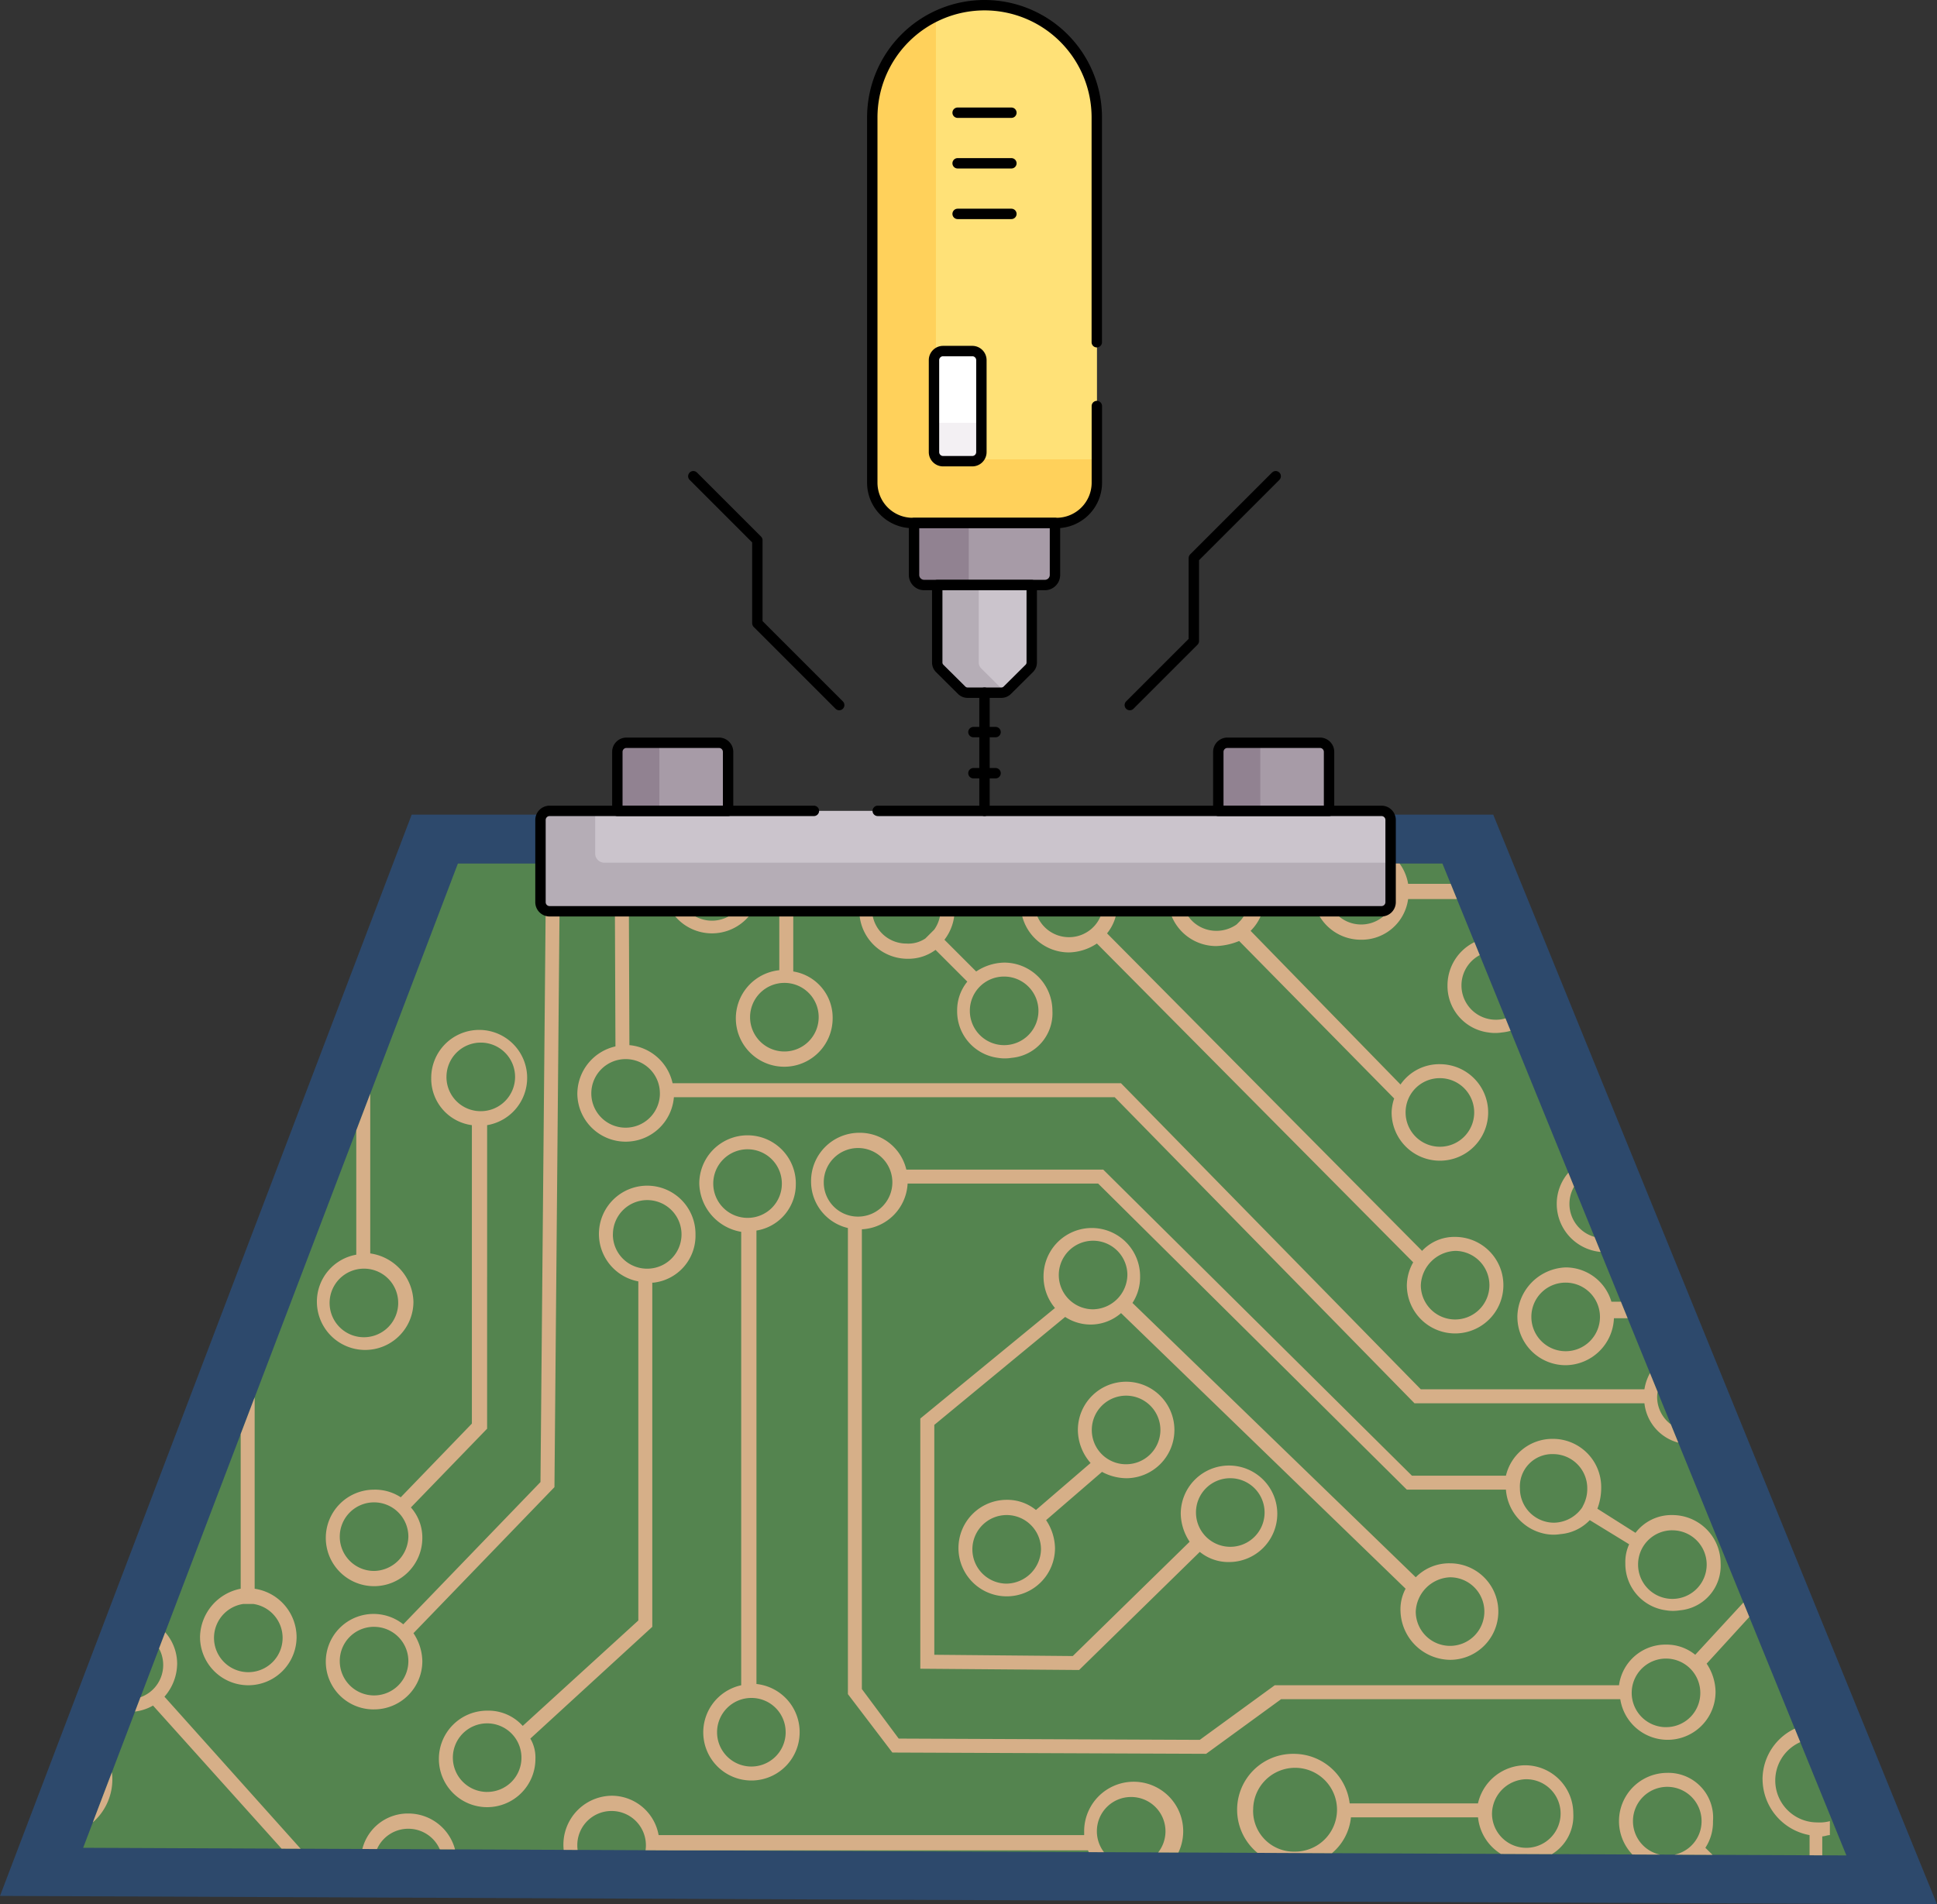 <svg xmlns="http://www.w3.org/2000/svg" xmlns:xlink="http://www.w3.org/1999/xlink" width="186.359" height="183.256" viewBox="0 0 186.359 183.256">
  <rect x="0" y="0" width="186.359" height="183.256" fill="#333333" stroke="none"/>
  <defs>
    <clipPath id="clip-path">
      <path id="Trazado_984752" data-name="Trazado 984752" d="M349.341,172.854,179.7,172.12,215.755,77.4h94.72Z" transform="translate(-179.7 -77.4)"/>
    </clipPath>
  </defs>
  <g id="Grupo_1124284" data-name="Grupo 1124284" transform="translate(4836 7933.432)">
    <path id="Trazado_984809" data-name="Trazado 984809" d="M366.059,182.261,179.7,181.455,219.308,77.4H323.363Z" transform="translate(-5015.7 -7932.437)" fill="#2d496c"/>
    <g id="Grupo_1124263" data-name="Grupo 1124263" transform="translate(-4828 -7850.333)">
      <g id="Grupo_1124259" data-name="Grupo 1124259">
        <path id="Trazado_984750" data-name="Trazado 984750" d="M349.341,172.854,179.7,172.12,215.755,77.4h94.72Z" transform="translate(-179.7 -77.4)" fill="#54844f"/>
      </g>
      <g id="Grupo_1124261" data-name="Grupo 1124261">
        <g id="Grupo_1124260" data-name="Grupo 1124260" clip-path="url(#clip-path)">
          <path id="Trazado_984751" data-name="Trazado 984751" d="M311.964,129.443a4.644,4.644,0,0,0,0-9.289,4.237,4.237,0,0,0-3.178,1.344l-30.31-30.555a4.358,4.358,0,0,0,.978-2.811,4.644,4.644,0,1,0-4.644,4.644,5.014,5.014,0,0,0,2.689-.856L307.931,122.6a4.574,4.574,0,0,0-.611,2.2A4.642,4.642,0,0,0,311.964,129.443Zm0-7.944a3.3,3.3,0,1,1-3.3,3.3A3.452,3.452,0,0,1,311.964,121.5ZM274.809,91.31a3.3,3.3,0,1,1,3.3-3.3A3.286,3.286,0,0,1,274.809,91.31Zm14.177-8.433a4.644,4.644,0,0,0,0,9.289,6.432,6.432,0,0,0,2.2-.489L306.1,106.832a4.393,4.393,0,0,0-.245,1.344,4.644,4.644,0,1,0,4.644-4.644,4.526,4.526,0,0,0-3.789,1.956L292.287,90.7a4.513,4.513,0,0,0,1.344-3.3A4.618,4.618,0,0,0,288.987,82.877Zm2.322,6.844h0l-.367.367a3.382,3.382,0,0,1-1.956.611,3.3,3.3,0,1,1,3.3-3.3A4.078,4.078,0,0,1,291.309,89.721ZM310.5,104.877a3.3,3.3,0,1,1-3.3,3.3A3.286,3.286,0,0,1,310.5,104.877Zm-19.433,91.787,16.622.244a6.714,6.714,0,0,0,.856,1.1,4.667,4.667,0,1,0,0-6.6,4.288,4.288,0,0,0-1.222,4.033l-15.889-.244a4.949,4.949,0,0,0-1.344-3.3,4.667,4.667,0,1,0,0,6.6A8.732,8.732,0,0,0,291.064,196.664Zm18.333-4.4a3.284,3.284,0,1,1,0,4.644A3.4,3.4,0,0,1,309.4,192.264ZM289.842,195.2v.489a3.625,3.625,0,0,1-.856,1.833,3.284,3.284,0,1,1,0-4.644,3.654,3.654,0,0,1,.856,2.322ZM260.51,69.922h22.366A4.636,4.636,0,1,0,287.4,64.3a4.648,4.648,0,0,0-4.644,4.155H260.387a4.7,4.7,0,0,0-4.522-3.667,4.644,4.644,0,0,0,0,9.289A4.464,4.464,0,0,0,260.51,69.922ZM287.4,65.766a3.3,3.3,0,1,1-3.3,3.3A3.286,3.286,0,0,1,287.4,65.766Zm-31.533,7.089a3.3,3.3,0,1,1,3.3-3.3A3.286,3.286,0,0,1,255.865,72.855Zm-7.333,42.166a4.644,4.644,0,0,0-9.289,0,4.837,4.837,0,0,0,4.033,4.644V163.3a4.636,4.636,0,1,0,5.622,4.522,4.648,4.648,0,0,0-4.155-4.644V119.543A4.5,4.5,0,0,0,248.532,115.021Zm-.978,52.8a3.3,3.3,0,1,1-3.3-3.3A3.286,3.286,0,0,1,247.554,167.82Zm-3.667-49.5a3.3,3.3,0,1,1,3.3-3.3A3.286,3.286,0,0,1,243.888,118.321ZM230.81,183.342a4.835,4.835,0,0,0,4.644-4.155h41.188a4.765,4.765,0,1,0-.367-1.956v.489H235.332a4.588,4.588,0,0,0-4.522-3.789,4.706,4.706,0,0,0,0,9.411Zm49.988-9.289a3.3,3.3,0,1,1-3.3,3.3A3.286,3.286,0,0,1,280.8,174.053ZM230.81,175.4a3.3,3.3,0,1,1-3.3,3.3A3.286,3.286,0,0,1,230.81,175.4Zm27.011,16.866a4.658,4.658,0,0,0,4.644-4.278h58.91a4.545,4.545,0,0,0,4.644,4.033,4.645,4.645,0,1,0-4.522-5.378H262.465a4.7,4.7,0,0,0-4.522-3.667,4.642,4.642,0,0,0-4.644,4.644A4.465,4.465,0,0,0,257.821,192.264ZM325.9,184.2a3.3,3.3,0,1,1-3.3,3.3A3.452,3.452,0,0,1,325.9,184.2Zm-68.076.244a3.3,3.3,0,1,1-3.3,3.3A3.452,3.452,0,0,1,257.821,184.442Zm-22.977-59.888a4.545,4.545,0,0,0,4.033-4.644,4.645,4.645,0,1,0-5.5,4.522v32.633l-11.122,10.144a4.438,4.438,0,0,0-3.422-1.467,4.644,4.644,0,1,0,4.644,4.644,3.586,3.586,0,0,0-.489-1.956l11.733-10.755V124.554Zm-16.011,49.01a3.3,3.3,0,1,1,3.3-3.3A3.286,3.286,0,0,1,218.833,173.564Zm12.1-53.655a3.3,3.3,0,1,1,3.3,3.3A3.286,3.286,0,0,1,230.932,119.91Zm71.01,56.1h12.222a4.674,4.674,0,0,0,3.911,4.155,4.136,4.136,0,0,0,1.344,0,4.3,4.3,0,0,0,3.911-4.522A4.642,4.642,0,0,0,318.686,171a4.7,4.7,0,0,0-4.522,3.667H301.82a5.418,5.418,0,0,0-5.378-4.767,5.378,5.378,0,1,0,0,10.755A5.175,5.175,0,0,0,301.942,176.009Zm16.866-3.667a3.3,3.3,0,1,1-3.3,3.3A3.366,3.366,0,0,1,318.808,172.342Zm-26.277,2.933a4.033,4.033,0,1,1,4.033,4.033A3.917,3.917,0,0,1,292.531,175.275Zm-12.222-31.9a4.644,4.644,0,1,0-4.644-4.644,4.886,4.886,0,0,0,1.222,3.178l-5.255,4.522a4.358,4.358,0,0,0-2.811-.978,4.644,4.644,0,1,0,4.644,4.644,5.014,5.014,0,0,0-.856-2.689l5.378-4.644A5.055,5.055,0,0,0,280.309,143.376ZM268.82,153.52a3.3,3.3,0,1,1,3.3-3.3A3.366,3.366,0,0,1,268.82,153.52Zm8.189-14.789a3.3,3.3,0,1,1,3.3,3.3A3.286,3.286,0,0,1,277.009,138.732Zm-79.932,52.31a4.644,4.644,0,1,0-4.644-4.644,4.886,4.886,0,0,0,1.222,3.178L188.4,194.1a4.358,4.358,0,0,0-2.811-.978,4.644,4.644,0,1,0,4.644,4.644,5.014,5.014,0,0,0-.856-2.689l5.378-4.644A5.055,5.055,0,0,0,197.077,191.042Zm-11.489,10.022a3.3,3.3,0,1,1,3.3-3.3A3.286,3.286,0,0,1,185.589,201.064Zm8.189-14.666a3.3,3.3,0,1,1,3.3,3.3A3.286,3.286,0,0,1,193.777,186.4Zm27.5,4.522a4.644,4.644,0,1,0-4.644-4.644,4.887,4.887,0,0,0,1.222,3.178l-5.255,4.522a4.358,4.358,0,0,0-2.811-.978,4.644,4.644,0,1,0,4.644,4.644,5.013,5.013,0,0,0-.856-2.689l5.378-4.644A5.055,5.055,0,0,0,221.277,190.919Zm-11.489,10.022a3.3,3.3,0,1,1,3.3-3.3A3.286,3.286,0,0,1,209.788,200.941Zm8.189-14.666a3.3,3.3,0,1,1,3.3,3.3A3.286,3.286,0,0,1,217.977,186.275Zm93.5-25.422a4.644,4.644,0,0,0,0-9.289,4.513,4.513,0,0,0-3.3,1.344l-27.255-26.4a4.519,4.519,0,0,0,.733-2.567,4.644,4.644,0,1,0-9.289,0,4.694,4.694,0,0,0,1.1,3.055L260.51,137.632v24.077l15.277.122L287.4,150.465a4.358,4.358,0,0,0,2.811.978,4.644,4.644,0,1,0-4.644-4.644,5.014,5.014,0,0,0,.856,2.689l-11.244,11-13.322-.122V138.243l12.589-10.389a4.452,4.452,0,0,0,5.378-.367L307.2,154.009a4.186,4.186,0,0,0-.489,2.2A4.83,4.83,0,0,0,311.475,160.853Zm0-7.944a3.3,3.3,0,1,1-3.3,3.3A3.452,3.452,0,0,1,311.475,152.909Zm-21.144-9.533a3.3,3.3,0,1,1-3.3,3.3A3.286,3.286,0,0,1,290.331,143.376Zm-13.2-16.255a3.3,3.3,0,1,1,3.3-3.3A3.366,3.366,0,0,1,277.131,127.121Zm-65.877,57.81a4.644,4.644,0,0,0,0-9.289,4.507,4.507,0,0,0-4.522,3.911h-5.378L187.789,164.4a4.886,4.886,0,0,0,1.222-3.178,4.618,4.618,0,1,0-2.322,4.033L200.744,180.9h5.989A4.512,4.512,0,0,0,211.255,184.931Zm0-7.822a3.3,3.3,0,1,1-3.3,3.3A3.286,3.286,0,0,1,211.255,177.109Zm-26.888-12.466a3.3,3.3,0,1,1,3.3-3.3A3.286,3.286,0,0,1,184.367,164.642Zm26.155-19.433a4.519,4.519,0,0,0-2.567-.733,4.644,4.644,0,1,0,4.644,4.644,4.38,4.38,0,0,0-1.1-2.933l7.333-7.578V109.4a4.615,4.615,0,1,0-5.378-4.522,4.507,4.507,0,0,0,3.911,4.522V138.12Zm-2.567,7.089a3.3,3.3,0,1,1,3.3-3.3A3.363,3.363,0,0,1,207.955,152.3Zm6.967-47.544a3.3,3.3,0,1,1,3.3,3.3A3.286,3.286,0,0,1,214.921,104.754Zm-23.711,53.9a4.644,4.644,0,0,0,9.289,0,4.724,4.724,0,0,0-4.033-4.644V125.9a4.7,4.7,0,0,0,3.667-4.522,4.644,4.644,0,1,0-5.011,4.644v27.988A4.828,4.828,0,0,0,191.211,158.653Zm.978-37.155a3.3,3.3,0,1,1,3.3,3.3A3.286,3.286,0,0,1,192.189,121.5Zm3.178,33.977h.978a3.3,3.3,0,1,1-.978,0Zm-11.244-12.222a4.7,4.7,0,0,0-3.667,4.522,4.644,4.644,0,1,0,5.011-4.644V117.1l10.022-9.289a4.518,4.518,0,0,0,2.567.733,4.644,4.644,0,1,0-4.644-4.644,4.163,4.163,0,0,0,1.1,2.933l-10.389,9.533Zm13.933-42.532a3.3,3.3,0,1,1,0,6.6,3.382,3.382,0,0,1-1.956-.611l-.611-.611h0a3.084,3.084,0,0,1-.733-2.078A3.286,3.286,0,0,1,198.055,100.721Zm-9.778,47.055a3.3,3.3,0,1,1-3.3-3.3A3.212,3.212,0,0,1,188.278,147.776Zm19.677,17.844a4.642,4.642,0,0,0,4.644-4.644,5.014,5.014,0,0,0-.855-2.689l13.566-14.055.611-69.421h-5.378a4.627,4.627,0,1,0,.244,1.467v-.122h3.789l-.611,67.588-13.2,13.689a4.594,4.594,0,1,0-2.811,8.189Zm8.189-86.165a3.3,3.3,0,1,1,3.3-3.3A3.286,3.286,0,0,1,216.144,79.455Zm-8.189,78.221a3.3,3.3,0,1,1-3.3,3.3A3.286,3.286,0,0,1,207.955,157.676Zm110-29.822A4.642,4.642,0,0,0,322.6,132.5a4.7,4.7,0,0,0,4.644-4.522h13.2l3.3,4.155v18.822l-8.678,9.411a4.358,4.358,0,0,0-2.811-.978,4.507,4.507,0,0,0-4.522,3.911H294.609l-7.211,5.255-28.966-.122-3.544-4.767V119.421a4.635,4.635,0,0,0,4.4-4.4H277.62l29.7,29.455h9.533a4.681,4.681,0,0,0,3.911,4.278,4.137,4.137,0,0,0,1.344,0,4.382,4.382,0,0,0,2.811-1.344l3.789,2.322a4.081,4.081,0,0,0-.367,1.833,4.507,4.507,0,0,0,3.911,4.522,4.136,4.136,0,0,0,1.344,0,4.3,4.3,0,0,0,3.911-4.522,4.642,4.642,0,0,0-4.644-4.644,4.345,4.345,0,0,0-3.544,1.711l-3.667-2.322a5.709,5.709,0,0,0,.367-2.078,4.642,4.642,0,0,0-4.644-4.644,4.594,4.594,0,0,0-4.522,3.544h-9.044l-29.7-29.455H259.165a4.594,4.594,0,0,0-4.522-3.544A4.642,4.642,0,0,0,250,114.776a4.594,4.594,0,0,0,3.544,4.522v44.855l4.278,5.622,30.188.122,7.211-5.255h32.633a4.61,4.61,0,0,0,9.166-.733,5.013,5.013,0,0,0-.856-2.689l9.044-9.9V131.4l-3.911-5.011H327a4.583,4.583,0,0,0-4.4-3.3A4.83,4.83,0,0,0,317.953,127.854Zm14.911,20.533a3.3,3.3,0,1,1-3.3,3.3A3.286,3.286,0,0,1,332.864,148.387Zm-11.489-7.333a3.286,3.286,0,0,1,3.3,3.3,3.384,3.384,0,0,1-.367,1.589l-.122.244a3.359,3.359,0,0,1-2.689,1.467,3.286,3.286,0,0,1-3.3-3.3A3.113,3.113,0,0,1,321.375,141.054ZM251.221,114.9a3.3,3.3,0,1,1,3.3,3.3A3.286,3.286,0,0,1,251.221,114.9Zm81.032,52.432a3.3,3.3,0,1,1,3.3-3.3A3.286,3.286,0,0,1,332.253,167.331ZM322.6,124.554a3.3,3.3,0,1,1-3.3,3.3A3.286,3.286,0,0,1,322.6,124.554ZM265.4,200.7a4.507,4.507,0,0,0-4.522,3.911H258.31l-13.566-15.155a4.887,4.887,0,0,0,1.222-3.178,4.618,4.618,0,1,0-2.322,4.033L257.7,205.952h3.178a4.71,4.71,0,0,0,4.522,4.033,4.644,4.644,0,1,0,0-9.289Zm-24.077-11.122a3.3,3.3,0,1,1,3.3-3.3A3.286,3.286,0,0,1,241.321,189.575ZM265.4,208.519a3.3,3.3,0,1,1,3.3-3.3A3.286,3.286,0,0,1,265.4,208.519Zm61.11-129.431a4.642,4.642,0,0,0,4.644-4.644,5.014,5.014,0,0,0-.856-2.689l5.378-4.644a4.651,4.651,0,1,0-2.322-4.033,4.886,4.886,0,0,0,1.222,3.178l-5.255,4.522a4.358,4.358,0,0,0-2.811-.978,4.644,4.644,0,0,0,0,9.289Zm11.366-19.311a3.3,3.3,0,1,1-3.3,3.3A3.452,3.452,0,0,1,337.875,59.778ZM326.508,71.144a3.3,3.3,0,1,1-3.3,3.3A3.286,3.286,0,0,1,326.508,71.144Zm5.867,100.587a4.644,4.644,0,0,0,0,9.289,4.38,4.38,0,0,0,2.933-1.1l5.378,5.255v5.378h-.367a4.642,4.642,0,0,0-4.644,4.644,4.507,4.507,0,0,0,3.911,4.522,4.137,4.137,0,0,0,1.344,0,4.3,4.3,0,0,0,3.911-4.522,4.536,4.536,0,0,0-2.933-4.278v-6.233l-5.867-5.744a4.519,4.519,0,0,0,.733-2.567A4.3,4.3,0,0,0,332.375,171.731Zm0,7.944a3.3,3.3,0,1,1,3.3-3.3A3.286,3.286,0,0,1,332.375,179.675ZM343.619,195.2a3.3,3.3,0,1,1-3.3-3.3A3.286,3.286,0,0,1,343.619,195.2Zm-64.043,6.6a7.137,7.137,0,0,0-2.2.489l-4.522-4.4a4.973,4.973,0,0,0,.978-2.933,4.644,4.644,0,1,0-9.289,0,4.507,4.507,0,0,0,3.911,4.522,4.136,4.136,0,0,0,1.344,0,5.4,5.4,0,0,0,1.956-.733l4.522,4.278a4.619,4.619,0,0,0,2.567,7.822,4.136,4.136,0,0,0,1.344,0,4.3,4.3,0,0,0,3.911-4.522A4.436,4.436,0,0,0,279.576,201.8Zm-10.389-3.667a3.3,3.3,0,1,1,3.3-3.3A3.286,3.286,0,0,1,269.187,198.13Zm10.389,11.489a3.3,3.3,0,1,1,3.3-3.3A3.286,3.286,0,0,1,279.576,209.619Zm-32.633-4.4a4.358,4.358,0,0,0-2.811.978l-8.555-9.778a4.886,4.886,0,0,0,1.222-3.178,4.618,4.618,0,1,0-2.322,4.033l8.555,9.9a5.014,5.014,0,0,0-.856,2.689,4.507,4.507,0,0,0,3.911,4.522,4.136,4.136,0,0,0,1.344,0,4.612,4.612,0,0,0-.489-9.166Zm-14.789-8.678a3.3,3.3,0,1,1,3.3-3.3A3.286,3.286,0,0,1,232.154,196.542Zm14.789,16.5a3.3,3.3,0,1,1,3.3-3.3A3.286,3.286,0,0,1,246.943,213.041Zm60.621-10.878a4.507,4.507,0,0,0-4.522,3.911H297.42a4.806,4.806,0,0,0-4.889-4.278,4.889,4.889,0,1,0,0,9.778,4.986,4.986,0,0,0,4.889-4.278h5.622a4.544,4.544,0,0,0,3.911,4.033,4.137,4.137,0,0,0,1.344,0,4.3,4.3,0,0,0,3.911-4.522A4.642,4.642,0,0,0,307.564,202.164Zm-15.033,8.189a3.667,3.667,0,1,1,3.667-3.667A3.759,3.759,0,0,1,292.531,210.352Zm15.033-.367a3.3,3.3,0,1,1,3.3-3.3A3.286,3.286,0,0,1,307.564,209.986ZM315.875,91.31a4.642,4.642,0,0,0-4.644,4.644,4.507,4.507,0,0,0,3.911,4.522,4.136,4.136,0,0,0,1.344,0,4.319,4.319,0,0,0,3.911-4.033h27.744V95.1H320.4A4.606,4.606,0,0,0,315.875,91.31Zm0,7.944a3.3,3.3,0,1,1,3.3-3.3A3.286,3.286,0,0,1,315.875,99.255Zm14.544,3.911a4.644,4.644,0,1,0-9.289,0,4.507,4.507,0,0,0,3.911,4.522v4.889a4.583,4.583,0,0,0-3.3,4.4,4.644,4.644,0,1,0,4.767-4.644v-4.644A4.507,4.507,0,0,0,330.419,103.166Zm-.856,13.811a3.3,3.3,0,1,1-3.3-3.3A3.363,3.363,0,0,1,329.564,116.976Zm-3.789-10.511a3.3,3.3,0,1,1,3.3-3.3A3.286,3.286,0,0,1,325.775,106.465Zm-137.5-49.132,3.422,3.422a4.635,4.635,0,1,0,7.333-1.1,4.5,4.5,0,0,0-6.478,0l-3.3-3.3a4.5,4.5,0,0,0-.489-5.989,4.667,4.667,0,0,0-6.6,6.6A4.968,4.968,0,0,0,188.278,57.333Zm5.133,3.3a3.284,3.284,0,1,1,0,4.644A3.178,3.178,0,0,1,193.411,60.633Zm-10.266-9.411a3.284,3.284,0,1,1,0,4.644A3.4,3.4,0,0,1,183.144,51.222ZM235.821,86.3a4.644,4.644,0,1,0,4.767-4.644V77.011a4.615,4.615,0,1,0-5.378-4.522,4.507,4.507,0,0,0,3.911,4.522V81.9A4.583,4.583,0,0,0,235.821,86.3Zm.733-13.811a3.3,3.3,0,1,1,3.3,3.3A3.286,3.286,0,0,1,236.554,72.488Zm3.911,10.633a3.3,3.3,0,1,1-3.3,3.3A3.286,3.286,0,0,1,240.465,83.122ZM259.043,52.2a4.594,4.594,0,0,0,4.522-3.544h32.144a4.6,4.6,0,0,0,4.4,4.033V54.4a4.622,4.622,0,0,0-3.3,4.522,4.584,4.584,0,0,0,9.167-.122,4.54,4.54,0,0,0-4.644-4.522V52.567a4.62,4.62,0,0,0,3.422-4.522,4.393,4.393,0,0,0-.244-1.344h-1.467a2.417,2.417,0,0,1,.244,1.344,3.3,3.3,0,0,1-6.6,0,4.395,4.395,0,0,1,.244-1.344h-1.467a5.3,5.3,0,0,0-.122.611H263.2a1.1,1.1,0,0,0-.122-.611h-.855a1.55,1.55,0,0,1,.122.733,3.3,3.3,0,0,1-6.6,0,1.55,1.55,0,0,1,.122-.733h-1.344c0,.244-.122.489-.122.733A4.748,4.748,0,0,0,259.043,52.2Zm42.41,3.422a3.239,3.239,0,1,1-3.178,3.3A3.262,3.262,0,0,1,301.453,55.622Zm27.5,152.9a4.6,4.6,0,1,0-5.867,7.089,9.111,9.111,0,0,0,1.467.856h3.055v-.122A5.119,5.119,0,0,0,329.564,215,4.421,4.421,0,0,0,328.953,208.519Zm-.367,5.622a3.294,3.294,0,1,1-.367-4.644A3.416,3.416,0,0,1,328.586,214.141Zm-84.7-159.008a4.64,4.64,0,0,0,9.044,1.467l35.077.244,14.178,14.178V78.6H267.109l-5.133,6.355a5.014,5.014,0,0,0-2.689-.856,4.644,4.644,0,0,0,0,9.289,4.4,4.4,0,0,0,2.689-.856l3.056,3.055a4.358,4.358,0,0,0-.978,2.811,4.507,4.507,0,0,0,3.911,4.522,4.137,4.137,0,0,0,1.344,0A4.3,4.3,0,0,0,273.22,98.4a4.642,4.642,0,0,0-4.644-4.644,5.014,5.014,0,0,0-2.689.856l-3.055-3.055a4.705,4.705,0,0,0,.978-2.933,4.358,4.358,0,0,0-.978-2.811l4.889-5.867h35.81V70.533L288.62,55.622l-35.444-.244v-.122a4.642,4.642,0,0,0-4.644-4.644,4.526,4.526,0,0,0-3.789,1.956l-5.622-5.744h-1.956l6.967,7.089A4.347,4.347,0,0,0,243.888,55.133ZM268.576,95.1a3.3,3.3,0,1,1-3.3,3.3A3.286,3.286,0,0,1,268.576,95.1Zm-6.722-4.522h0l-.856.856a2.945,2.945,0,0,1-1.833.489,3.3,3.3,0,1,1,3.3-3.3A3.381,3.381,0,0,1,261.854,90.577ZM248.532,51.955a3.3,3.3,0,1,1-3.3,3.3A3.366,3.366,0,0,1,248.532,51.955Zm89.832,34.222H307.442a4.615,4.615,0,1,0-4.522,5.378,4.508,4.508,0,0,0,4.522-3.911h40.7V86.177ZM302.92,90.088a3.3,3.3,0,1,1,3.3-3.3A3.286,3.286,0,0,1,302.92,90.088ZM182.778,172.342a5.373,5.373,0,0,0-4.278-5.255v1.467a4.074,4.074,0,0,1,0,7.822v1.344A5.509,5.509,0,0,0,182.778,172.342Zm.733-59.277a4.644,4.644,0,0,0,0-9.289,4.507,4.507,0,0,0-4.522,3.911h-.367v1.344h.367A4.512,4.512,0,0,0,183.511,113.065Zm0-7.944a3.3,3.3,0,1,1-3.3,3.3A3.286,3.286,0,0,1,183.511,105.121Zm-2.322-8.555a4.669,4.669,0,1,0,.244-1.467H178.5v1.344l2.689.122Zm4.644-3.178a3.3,3.3,0,1,1-3.3,3.3A3.286,3.286,0,0,1,185.833,93.388ZM324.553,61.977a4.6,4.6,0,0,0,5.867-7.089,5.315,5.315,0,0,0-2.567-1.1L327.73,46.7h-3.178a4.16,4.16,0,0,0,1.711.244l.122,6.967a4.8,4.8,0,0,0-2.567,1.589A4.644,4.644,0,0,0,324.553,61.977Zm.367-5.622A3.294,3.294,0,1,1,325.286,61,3.537,3.537,0,0,1,324.919,56.355Zm21.144-.733a4.165,4.165,0,0,0,.856-2.689,4.706,4.706,0,1,0-1.833,3.667l3.055,2.933V57.7Zm-3.667.489a3.3,3.3,0,1,1,3.3-3.3A3.286,3.286,0,0,1,342.4,56.111ZM190.844,74.688a4.644,4.644,0,1,0,4.644-4.644,4.9,4.9,0,0,0-2.811.978L178.5,57.578v1.833L191.7,72A5.014,5.014,0,0,0,190.844,74.688Zm4.644-3.178a3.3,3.3,0,1,1-3.3,3.3A3.286,3.286,0,0,1,195.489,71.511ZM182.9,79.7a4.644,4.644,0,1,0-4.4-6.111V76.4A4.583,4.583,0,0,0,182.9,79.7Zm-3.178-5.011a3.261,3.261,0,1,1,3.178,3.789,3.181,3.181,0,0,1-3.178-2.811Zm15.766,16.255a4.644,4.644,0,1,0,0-9.289,4.7,4.7,0,0,0-4.644,4.522H178.5v1.344h12.466A4.844,4.844,0,0,0,195.489,90.944Zm0-7.944a3.3,3.3,0,1,1-3.3,3.3A3.286,3.286,0,0,1,195.489,83Zm149.23-8.8a4.736,4.736,0,0,0-4.4-3.3,4.644,4.644,0,1,0,4.644,4.644h3.055a2.876,2.876,0,0,0,.244.978V73.711c0,.122-.122.367-.122.489h-3.422Zm-4.4,4.644a3.3,3.3,0,1,1,3.3-3.3A3.286,3.286,0,0,1,340.319,78.844Zm-26.277-.856a4.652,4.652,0,0,0,.367-9.289v-22h-1.344v22a4.7,4.7,0,0,0,.978,9.289Zm0-7.944a3.3,3.3,0,1,1-3.3,3.3A3.286,3.286,0,0,1,314.042,70.044ZM327,194.586a4.642,4.642,0,0,0-4.644,4.644,4.164,4.164,0,0,0,1.1,2.933L313.064,211.7v4.644h1.344v-4.033l10.022-9.289a4.519,4.519,0,0,0,2.567.733,4.584,4.584,0,1,0,0-9.166Zm0,7.944a3.382,3.382,0,0,1-1.956-.611l-.611-.611h0a3.084,3.084,0,0,1-.733-2.078,3.3,3.3,0,0,1,6.6,0A3.366,3.366,0,0,1,327,202.53Zm-95.82-100.709a4.7,4.7,0,0,0-3.667,4.522,4.652,4.652,0,0,0,9.289.367h42.41l28.844,29.455h22.122a4.419,4.419,0,0,0,3.911,3.911,4.137,4.137,0,0,0,1.344,0,4.3,4.3,0,0,0,3.911-4.522,4.61,4.61,0,0,0-9.167-.733H308.664L279.82,105.366H236.677a4.69,4.69,0,0,0-4.155-3.667L232.4,70.166,209.544,46.822h-1.956l23.466,23.955ZM334.7,132.254a3.3,3.3,0,1,1-3.3,3.3A3.366,3.366,0,0,1,334.7,132.254Zm-99.243-25.911a3.3,3.3,0,1,1-3.3-3.3A3.286,3.286,0,0,1,235.454,106.343Zm106.087,66a5.5,5.5,0,0,0,4.522,5.378v21.022l-6.722,6.722a4.519,4.519,0,0,0-2.567-.733,4.644,4.644,0,1,0,4.644,4.644,4.38,4.38,0,0,0-1.1-2.933l6.967-7.455V177.842c.244,0,.489-.122.733-.122v-1.344a3.767,3.767,0,0,1-1.222.122,4.033,4.033,0,0,1,0-8.067c.367,0,.856.122,1.222.122v-1.467a3.768,3.768,0,0,0-1.222-.122A5.4,5.4,0,0,0,341.541,172.342Zm-4.644,40.21a3.3,3.3,0,1,1,3.3-3.3A3.366,3.366,0,0,1,336.9,212.552Zm-36.544.611a4.583,4.583,0,0,0-4.4,3.3h1.467a3.24,3.24,0,0,1,2.933-1.956,3.057,3.057,0,0,1,2.933,1.956h1.467A4.476,4.476,0,0,0,300.353,213.163ZM225.677,52.078a5.014,5.014,0,0,0,2.689-.856L246.943,69.8V94.488a4.657,4.657,0,1,0,5.133,4.644,4.5,4.5,0,0,0-3.789-4.522v-25.3L229.221,50.367a4.358,4.358,0,0,0,.978-2.811v-.733h-1.344c0,.244.122.489.122.733a3.3,3.3,0,1,1-6.6,0,1.55,1.55,0,0,1,.122-.733h-1.344v.733A4.435,4.435,0,0,0,225.677,52.078ZM250.732,99.01a3.3,3.3,0,1,1-3.3-3.3A3.286,3.286,0,0,1,250.732,99.01ZM202.7,63.077a4.594,4.594,0,0,0,3.544,4.522v54.266a4.588,4.588,0,0,0-3.789,4.522,4.644,4.644,0,0,0,9.289,0,4.835,4.835,0,0,0-4.156-4.644V67.722a4.6,4.6,0,0,0,4.4-4.644,4.642,4.642,0,0,0-4.644-4.644,5.055,5.055,0,0,0-2.322.611L191.944,46.7h-1.956l13.933,13.2A4.737,4.737,0,0,0,202.7,63.077Zm7.578,63.432a3.3,3.3,0,1,1-3.3-3.3A3.286,3.286,0,0,1,210.277,126.51ZM207.222,59.9a3.286,3.286,0,0,1,3.3,3.3,3.325,3.325,0,0,1-3.056,3.3v-.122h-.978a3.271,3.271,0,0,1-2.567-3.178A3.452,3.452,0,0,1,207.222,59.9Zm-17.6,151.186a4.644,4.644,0,1,0-4.644,4.644,4.163,4.163,0,0,0,2.933-1.1l1.956,1.833h1.956l-3.056-2.811A4.306,4.306,0,0,0,189.622,211.086Zm-4.644,3.3a3.3,3.3,0,1,1,3.3-3.3A3.286,3.286,0,0,1,184.978,214.386Zm154.364-110a4.642,4.642,0,0,0-4.644,4.644,4.512,4.512,0,0,0,4.033,4.522v1.833a4.583,4.583,0,0,0-3.3,4.4,4.644,4.644,0,1,0,4.767-4.644v-1.711a4.6,4.6,0,0,0,3.911-4.522h4.278v-1.344h-4.4A5.267,5.267,0,0,0,339.341,104.388Zm3.911,15.522a3.3,3.3,0,1,1-3.3-3.3A3.366,3.366,0,0,1,343.252,119.91Zm-3.911-7.578a3.3,3.3,0,1,1,3.3-3.3A3.286,3.286,0,0,1,339.341,112.332ZM200.133,203.141a4.706,4.706,0,1,0-1.833,3.667l9.411,9.533h1.956L199.277,205.83A5.013,5.013,0,0,0,200.133,203.141Zm-4.644,3.3a3.3,3.3,0,1,1,3.3-3.3A3.286,3.286,0,0,1,195.489,206.441Zm36.177-2.2a4.644,4.644,0,1,0-4.644,4.644,6.432,6.432,0,0,0,2.2-.489l7.944,8.067h1.956l-8.8-8.922A4.722,4.722,0,0,0,231.666,204.241Zm-2.322,2.322h0l-.367.367a3.381,3.381,0,0,1-1.956.611,3.3,3.3,0,1,1,3.3-3.3A3.339,3.339,0,0,1,229.343,206.564Zm-3.667,5.867a4.507,4.507,0,0,0-4.522,3.911H222.5a3.271,3.271,0,0,1,3.178-2.567,3.172,3.172,0,0,1,3.178,2.567H230.2A4.6,4.6,0,0,0,225.677,212.43Zm33.366.122a4.606,4.606,0,0,0-4.522,3.789h1.344a3.166,3.166,0,0,1,3.178-2.444,3.3,3.3,0,0,1,3.178,2.444h1.344A4.509,4.509,0,0,0,259.043,212.552Z" transform="translate(-179.967 -84.221)" fill="#d6af88"/>
        </g>
      </g>
    </g>
    <g id="Grupo_1124283" data-name="Grupo 1124283" transform="translate(-4679.303 -7940.432) rotate(90)">
      <g id="Grupo_1124278" data-name="Grupo 1124278" transform="translate(7.5 22.906)">
        <g id="Grupo_1124277" data-name="Grupo 1124277" transform="translate(0 5.923)">
          <path id="Trazado_984779" data-name="Trazado 984779" d="M418.789,56.668h-5.854a.877.877,0,0,0-.877.877v8.9a.877.877,0,0,0,.877.877h5.854Z" transform="translate(-341.08 -56.668)" fill="#a79ba7"/>
          <path id="Trazado_984780" data-name="Trazado 984780" d="M412.057,94.326v3.161a.877.877,0,0,0,.877.877h5.854V94.319a.007.007,0,0,1-.007.007Z" transform="translate(-341.079 -87.713)" fill="#918291"/>
          <path id="Trazado_984781" data-name="Trazado 984781" d="M418.789,386.219h-5.854a.877.877,0,0,0-.877.877v8.9a.877.877,0,0,0,.877.877h5.854Z" transform="translate(-341.08 -328.401)" fill="#a79ba7"/>
          <path id="Trazado_984782" data-name="Trazado 984782" d="M412.057,423.878v3.161a.877.877,0,0,0,.877.877h5.854v-4.045a.007.007,0,0,1-.007.007Z" transform="translate(-341.079 -359.447)" fill="#918291"/>
          <g id="Grupo_1124276" data-name="Grupo 1124276" transform="translate(0 22.346)">
            <path id="Trazado_984787" data-name="Trazado 984787" d="M334.84,222.061l-2.1-2.115a.8.8,0,0,0-.57-.237h-7.628V228.8h7.628a.8.8,0,0,0,.57-.237l2.1-2.115a.8.8,0,0,0,.234-.567v-3.249A.8.8,0,0,0,334.84,222.061Z" transform="translate(-268.915 -213.45)" fill="#cbc4cc"/>
            <path id="Trazado_984788" data-name="Trazado 984788" d="M332.736,236.716a.8.8,0,0,1-.57.237h-7.628v3.991h7.628a.8.8,0,0,0,.57-.237l2.1-2.115a.8.8,0,0,0,.234-.567v-3.249a.8.8,0,0,0-.075-.334Z" transform="translate(-268.915 -225.597)" fill="#b5adb6"/>
            <path id="Trazado_984789" data-name="Trazado 984789" d="M295.687,206.966h-5.176v13.559h5.176a.97.97,0,0,0,.97-.97v-11.62A.969.969,0,0,0,295.687,206.966Z" transform="translate(-240.858 -202.943)" fill="#a79ba7"/>
            <g id="Grupo_1124275" data-name="Grupo 1124275" transform="translate(49.653 12.319)">
              <path id="Trazado_984790" data-name="Trazado 984790" d="M290.51,259.511h5.176a.969.969,0,0,0,.969-.97v-4.294H290.51v5.263Z" transform="translate(-290.51 -254.248)" fill="#918291"/>
            </g>
            <path id="Trazado_984791" data-name="Trazado 984791" d="M18.3,205.639H53.45a3.878,3.878,0,0,0,3.878-3.878v-13.85a3.878,3.878,0,0,0-3.878-3.878H18.3a10.8,10.8,0,0,0-10.8,10.8h0A10.8,10.8,0,0,0,18.3,205.639Z" transform="translate(-7.5 -184.033)" fill="#ffe177"/>
            <path id="Trazado_984792" data-name="Trazado 984792" d="M18.3,205.639H53.45a3.878,3.878,0,0,0,3.878-3.878v-13.85a3.878,3.878,0,0,0-3.878-3.878H18.3a10.8,10.8,0,0,0-10.8,10.8h0A10.8,10.8,0,0,0,18.3,205.639Z" transform="translate(-7.5 -184.033)" fill="#ffe177"/>
            <path id="Trazado_984793" data-name="Trazado 984793" d="M58.461,184.033H56.213V195.48a.869.869,0,0,1,.184.531v2.807a.877.877,0,0,1-.877.877H46.675a.87.87,0,0,1-.531-.184H13.577a10.8,10.8,0,0,0,9.737,6.126H58.461a3.878,3.878,0,0,0,3.878-3.878v-13.85A3.878,3.878,0,0,0,58.461,184.033Z" transform="translate(-12.511 -184.033)" fill="#ffd15b"/>
          </g>
        </g>
        <path id="Trazado_984794" data-name="Trazado 984794" d="M449.423,103.819V23.783a.877.877,0,0,1,.877-.877h7.909a.877.877,0,0,1,.877.877v80.036a.877.877,0,0,1-.877.877H450.3A.877.877,0,0,1,449.423,103.819Z" transform="translate(-371.89 -22.906)" fill="#cbc4cc"/>
        <path id="Trazado_984795" data-name="Trazado 984795" d="M458.209,22.906h-3.8v75.65a.877.877,0,0,1-.877.877h-4.107v4.386a.877.877,0,0,0,.877.877h7.909a.877.877,0,0,0,.877-.877V23.783A.877.877,0,0,0,458.209,22.906Z" transform="translate(-371.89 -22.906)" fill="#b5adb6"/>
        <path id="Trazado_984796" data-name="Trazado 984796" d="M206.949,251.871H198.1a.877.877,0,0,1-.877-.877v-2.807a.877.877,0,0,1,.877-.877h8.845a.877.877,0,0,1,.877.877v2.807A.877.877,0,0,1,206.949,251.871Z" transform="translate(-163.94 -207.939)" fill="#fff"/>
        <path id="Trazado_984797" data-name="Trazado 984797" d="M239.408,247.309h-2.815v4.562h2.815a.877.877,0,0,0,.877-.877v-2.807A.877.877,0,0,0,239.408,247.309Z" transform="translate(-196.4 -207.939)" fill="#f3f0f3"/>
      </g>
      <g id="Grupo_1124282" data-name="Grupo 1124282" transform="translate(7.5 22.906)">
        <path id="Trazado_984798" data-name="Trazado 984798" d="M418.613,56.668h-5.679a.877.877,0,0,0-.877.877v8.9a.877.877,0,0,0,.877.877h5.679Z" transform="translate(-341.079 -50.745)" fill="none" stroke="#000" stroke-linecap="round" stroke-linejoin="round" stroke-miterlimit="10" stroke-width="1"/>
        <path id="Trazado_984799" data-name="Trazado 984799" d="M418.613,386.219h-5.679a.877.877,0,0,0-.877.877v8.9a.877.877,0,0,0,.877.877h5.679Z" transform="translate(-341.079 -322.477)" fill="none" stroke="#000" stroke-linecap="round" stroke-linejoin="round" stroke-miterlimit="10" stroke-width="1"/>
        <path id="Trazado_984801" data-name="Trazado 984801" d="M335.665,222.061l-2.1-2.115a.8.8,0,0,0-.57-.237h-7.453V228.8h7.453a.8.8,0,0,0,.57-.237l2.1-2.115a.8.8,0,0,0,.234-.567v-3.249A.8.8,0,0,0,335.665,222.061Z" transform="translate(-269.74 -185.181)" fill="none" stroke="#000" stroke-linecap="round" stroke-linejoin="round" stroke-miterlimit="10" stroke-width="1"/>
        <g id="Grupo_1124279" data-name="Grupo 1124279" transform="translate(45.328 11.057)">
          <path id="Trazado_984802" data-name="Trazado 984802" d="M287.883,99.962,281.721,93.8h-7.988l-7.874-7.874" transform="translate(-265.859 -85.926)" fill="none" stroke="#000" stroke-linecap="round" stroke-linejoin="round" stroke-miterlimit="10" stroke-width="1"/>
          <path id="Trazado_984803" data-name="Trazado 984803" d="M265.859,339.321l6.162-6.162h7.988l7.874-7.874" transform="translate(-265.859 -283.291)" fill="none" stroke="#000" stroke-linecap="round" stroke-linejoin="round" stroke-miterlimit="10" stroke-width="1"/>
        </g>
        <path id="Trazado_984804" data-name="Trazado 984804" d="M296.511,206.966h-5v13.559h5a.97.97,0,0,0,.97-.97v-11.62A.969.969,0,0,0,296.511,206.966Z" transform="translate(-241.683 -174.674)" fill="none" stroke="#000" stroke-linecap="round" stroke-linejoin="round" stroke-miterlimit="10" stroke-width="1"/>
        <line id="Línea_610" data-name="Línea 610" x2="11.374" transform="translate(66.159 39.072)" fill="none" stroke="#000" stroke-linecap="round" stroke-linejoin="round" stroke-miterlimit="10" stroke-width="1"/>
        <g id="Grupo_1124280" data-name="Grupo 1124280" transform="translate(10.346 36.485)">
          <line id="Línea_611" data-name="Línea 611" y2="5.173" fill="none" stroke="#000" stroke-linecap="round" stroke-linejoin="round" stroke-miterlimit="10" stroke-width="1"/>
          <line id="Línea_612" data-name="Línea 612" y2="5.173" transform="translate(4.869)" fill="none" stroke="#000" stroke-linecap="round" stroke-linejoin="round" stroke-miterlimit="10" stroke-width="1"/>
          <line id="Línea_613" data-name="Línea 613" y2="5.173" transform="translate(9.738)" fill="none" stroke="#000" stroke-linecap="round" stroke-linejoin="round" stroke-miterlimit="10" stroke-width="1"/>
        </g>
        <g id="Grupo_1124281" data-name="Grupo 1124281" transform="translate(69.952 38.007)">
          <line id="Línea_614" data-name="Línea 614" y2="2.13" fill="none" stroke="#000" stroke-linecap="round" stroke-linejoin="round" stroke-miterlimit="10" stroke-width="1"/>
          <line id="Línea_615" data-name="Línea 615" y2="2.13" transform="translate(3.956)" fill="none" stroke="#000" stroke-linecap="round" stroke-linejoin="round" stroke-miterlimit="10" stroke-width="1"/>
        </g>
        <path id="Trazado_984805" data-name="Trazado 984805" d="M449.423,78.392v25.428a.877.877,0,0,0,.877.877h7.909a.877.877,0,0,0,.877-.877V23.783a.877.877,0,0,0-.877-.877H450.3a.877.877,0,0,0-.877.877V72.251" transform="translate(-371.89 -22.906)" fill="none" stroke="#000" stroke-linecap="round" stroke-linejoin="round" stroke-miterlimit="10" stroke-width="1"/>
        <path id="Trazado_984806" data-name="Trazado 984806" d="M39.934,184.033H18.3a10.8,10.8,0,0,0-10.8,10.8h0a10.8,10.8,0,0,0,10.8,10.8H53.45a3.878,3.878,0,0,0,3.878-3.878v-13.85a3.878,3.878,0,0,0-3.878-3.878H46.075" transform="translate(-7.5 -155.764)" fill="none" stroke="#000" stroke-linecap="round" stroke-linejoin="round" stroke-miterlimit="10" stroke-width="1"/>
        <path id="Trazado_984807" data-name="Trazado 984807" d="M206.949,251.871H198.1a.877.877,0,0,1-.877-.877v-2.807a.877.877,0,0,1,.877-.877h8.845a.877.877,0,0,1,.877.877v2.807A.877.877,0,0,1,206.949,251.871Z" transform="translate(-163.94 -207.939)" fill="none" stroke="#000" stroke-linecap="round" stroke-linejoin="round" stroke-miterlimit="10" stroke-width="1"/>
      </g>
    </g>
  </g>
</svg>
